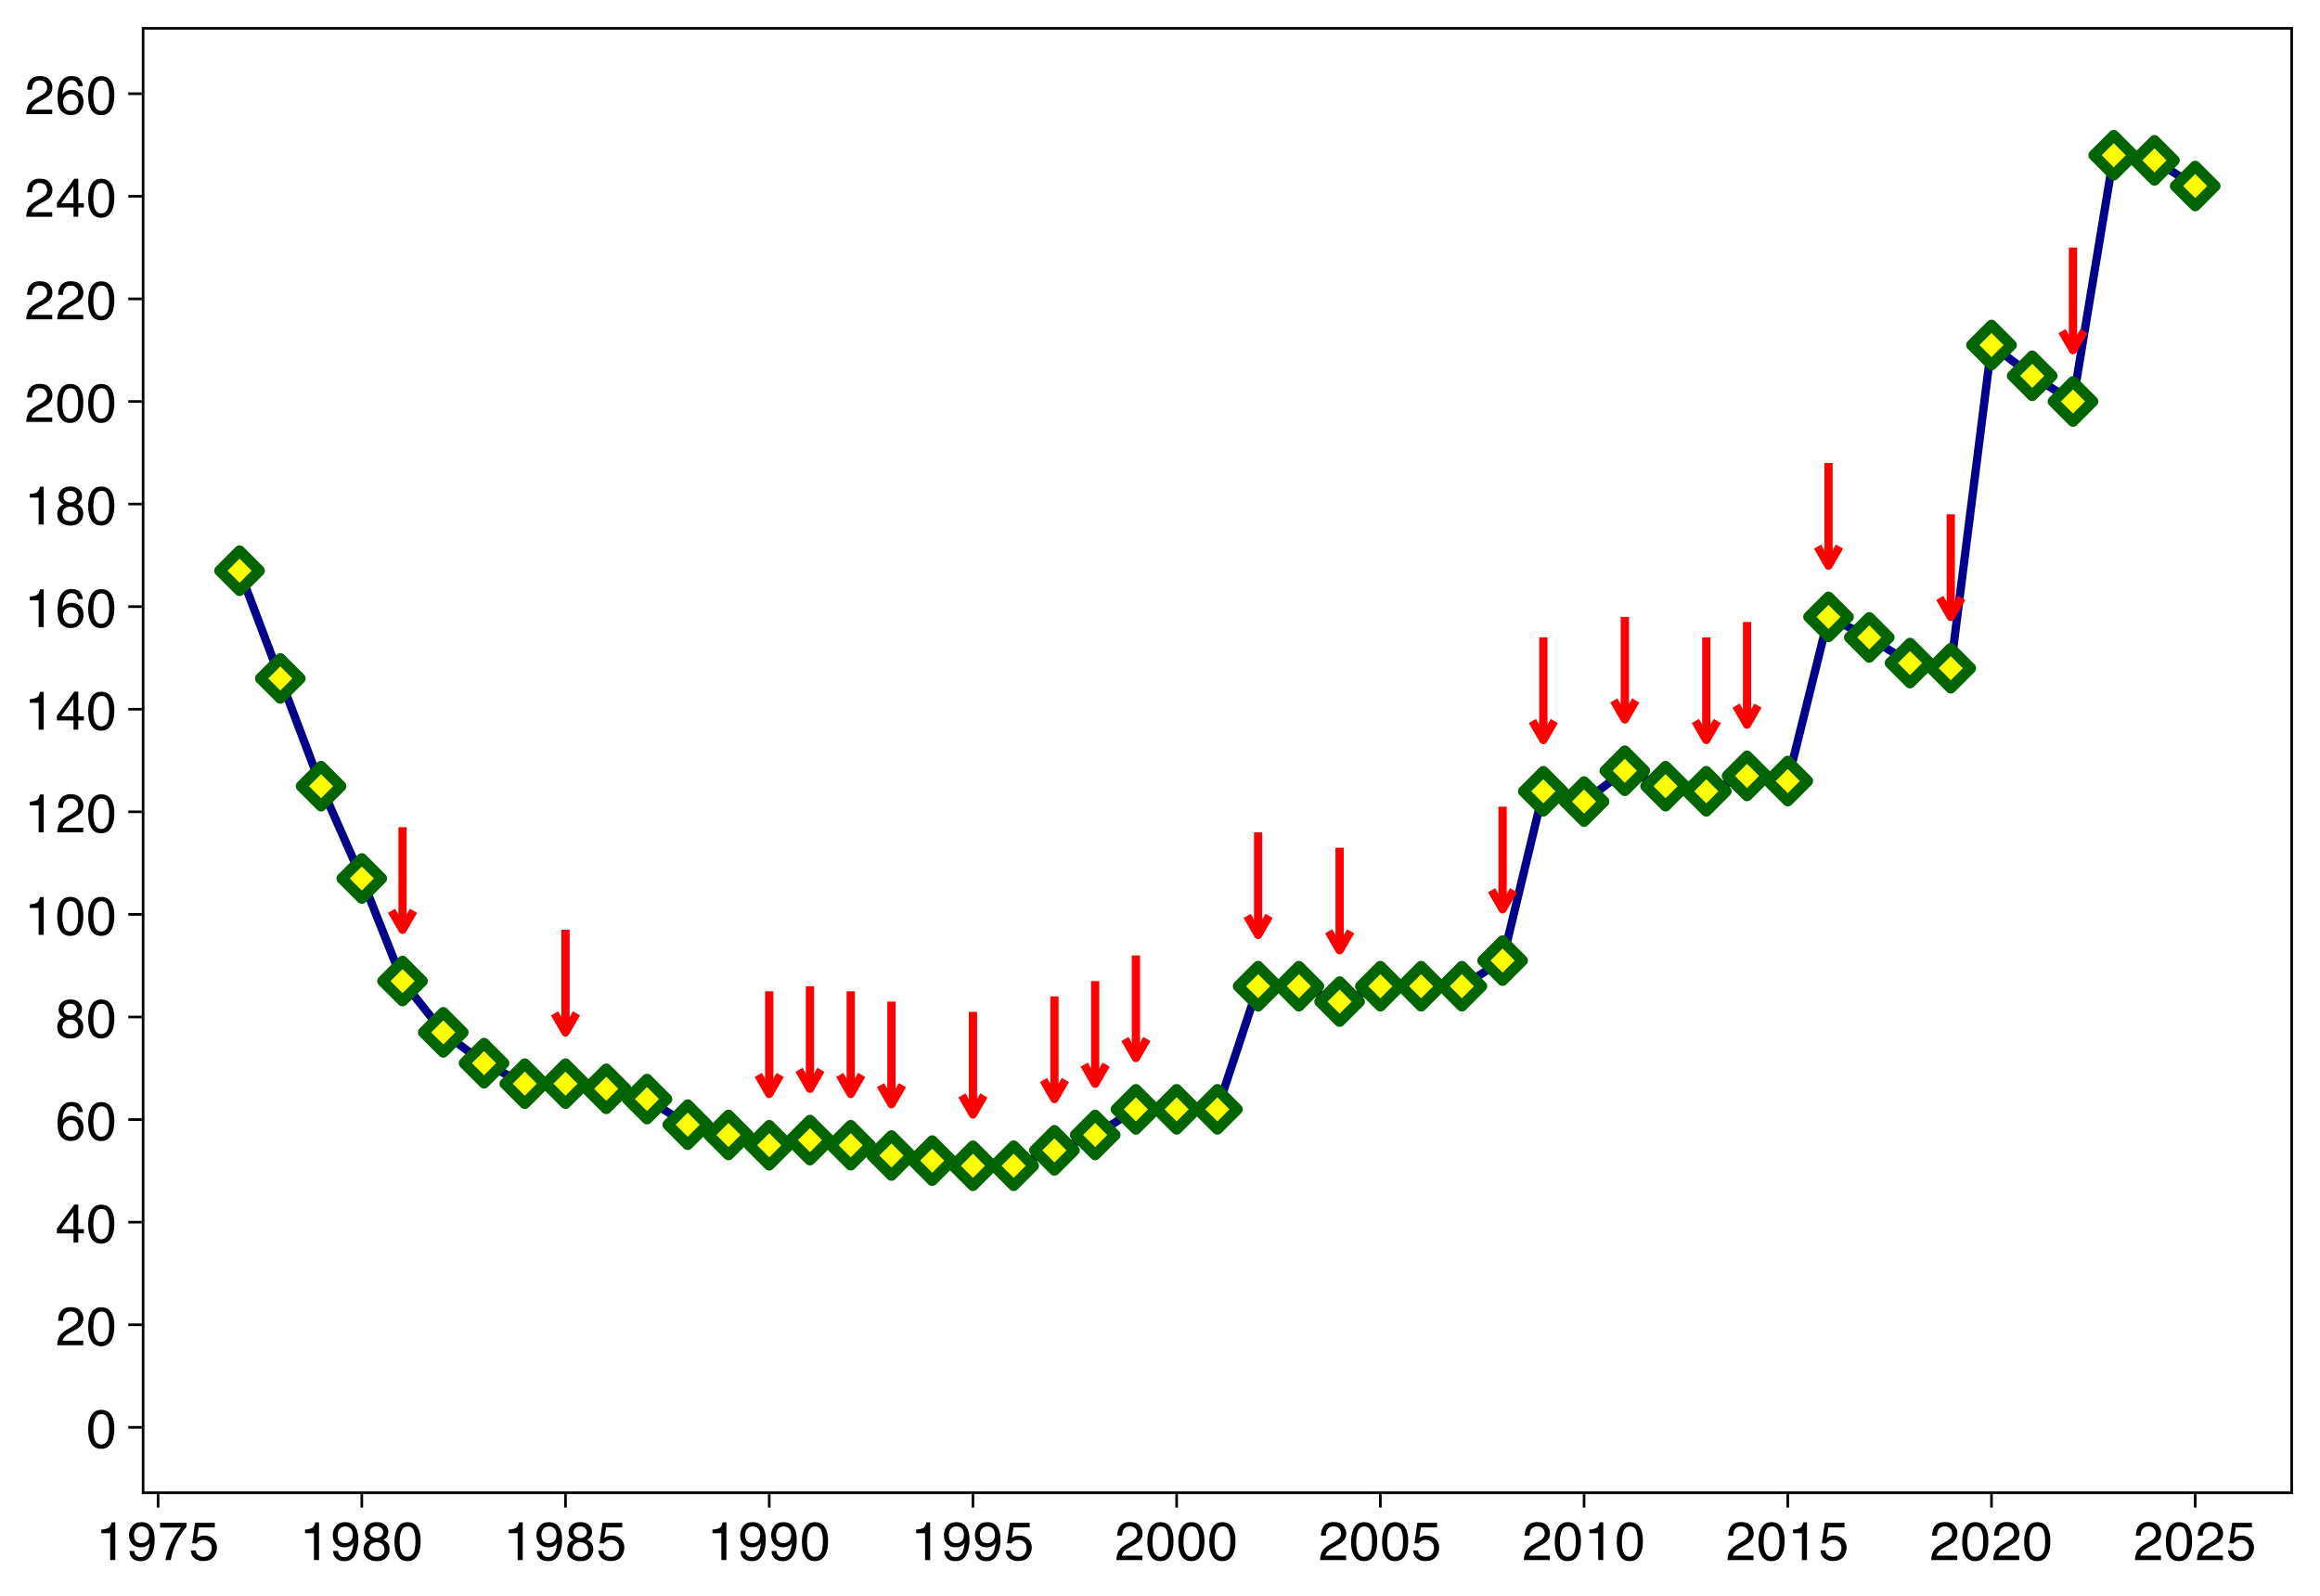 <?xml version="1.0" encoding="UTF-8"?>
<svg xmlns="http://www.w3.org/2000/svg" xmlns:xlink="http://www.w3.org/1999/xlink" width="599" height="412" viewBox="0 0 599 412">
<defs>
<g>
<g id="glyph-0-0">
<path d="M 0.453 0 L 0.453 -10.047 L 8.422 -10.047 L 8.422 0 Z M 7.172 -1.266 L 7.172 -8.781 L 1.703 -8.781 L 1.703 -1.266 Z M 7.172 -1.266 "/>
</g>
<g id="glyph-0-1">
<path d="M 3.781 -9.797 C 5.051 -9.797 5.969 -9.27 6.531 -8.219 C 6.969 -7.414 7.188 -6.312 7.188 -4.906 C 7.188 -3.57 6.988 -2.473 6.594 -1.609 C 6.02 -0.359 5.082 0.266 3.781 0.266 C 2.602 0.266 1.727 -0.242 1.156 -1.266 C 0.676 -2.117 0.438 -3.266 0.438 -4.703 C 0.438 -5.805 0.582 -6.758 0.875 -7.562 C 1.406 -9.051 2.375 -9.797 3.781 -9.797 Z M 3.781 -0.859 C 4.414 -0.859 4.922 -1.141 5.297 -1.703 C 5.672 -2.266 5.859 -3.316 5.859 -4.859 C 5.859 -5.973 5.723 -6.891 5.453 -7.609 C 5.18 -8.328 4.648 -8.688 3.859 -8.688 C 3.141 -8.688 2.609 -8.344 2.266 -7.656 C 1.93 -6.977 1.766 -5.977 1.766 -4.656 C 1.766 -3.656 1.875 -2.852 2.094 -2.25 C 2.414 -1.32 2.977 -0.859 3.781 -0.859 Z M 3.781 -0.859 "/>
</g>
<g id="glyph-0-2">
<path d="M 0.438 0 C 0.477 -0.844 0.648 -1.578 0.953 -2.203 C 1.266 -2.828 1.859 -3.395 2.734 -3.906 L 4.047 -4.656 C 4.629 -5 5.039 -5.289 5.281 -5.531 C 5.656 -5.914 5.844 -6.352 5.844 -6.844 C 5.844 -7.406 5.672 -7.852 5.328 -8.188 C 4.984 -8.531 4.531 -8.703 3.969 -8.703 C 3.125 -8.703 2.539 -8.379 2.219 -7.734 C 2.039 -7.391 1.941 -6.914 1.922 -6.312 L 0.672 -6.312 C 0.691 -7.164 0.852 -7.863 1.156 -8.406 C 1.688 -9.352 2.625 -9.828 3.969 -9.828 C 5.094 -9.828 5.91 -9.52 6.422 -8.906 C 6.941 -8.301 7.203 -7.629 7.203 -6.891 C 7.203 -6.109 6.926 -5.438 6.375 -4.875 C 6.062 -4.551 5.488 -4.16 4.656 -3.703 L 3.719 -3.188 C 3.281 -2.938 2.93 -2.703 2.672 -2.484 C 2.211 -2.086 1.926 -1.645 1.812 -1.156 L 7.156 -1.156 L 7.156 0 Z M 0.438 0 "/>
</g>
<g id="glyph-0-3">
<path d="M 4.625 -3.469 L 4.625 -7.906 L 1.484 -3.469 Z M 4.656 0 L 4.656 -2.391 L 0.359 -2.391 L 0.359 -3.594 L 4.844 -9.812 L 5.875 -9.812 L 5.875 -3.469 L 7.328 -3.469 L 7.328 -2.391 L 5.875 -2.391 L 5.875 0 Z M 4.656 0 "/>
</g>
<g id="glyph-0-4">
<path d="M 4.094 -9.828 C 5.188 -9.828 5.945 -9.539 6.375 -8.969 C 6.812 -8.406 7.031 -7.82 7.031 -7.219 L 5.812 -7.219 C 5.738 -7.613 5.625 -7.922 5.469 -8.141 C 5.164 -8.547 4.711 -8.75 4.109 -8.75 C 3.422 -8.75 2.875 -8.43 2.469 -7.797 C 2.062 -7.16 1.836 -6.25 1.797 -5.062 C 2.078 -5.477 2.43 -5.789 2.859 -6 C 3.254 -6.176 3.691 -6.266 4.172 -6.266 C 4.992 -6.266 5.707 -6.004 6.312 -5.484 C 6.926 -4.961 7.234 -4.18 7.234 -3.141 C 7.234 -2.254 6.941 -1.469 6.359 -0.781 C 5.785 -0.094 4.961 0.25 3.891 0.25 C 2.973 0.25 2.18 -0.094 1.516 -0.781 C 0.859 -1.477 0.531 -2.648 0.531 -4.297 C 0.531 -5.516 0.676 -6.547 0.969 -7.391 C 1.539 -9.016 2.582 -9.828 4.094 -9.828 Z M 4 -0.844 C 4.656 -0.844 5.141 -1.055 5.453 -1.484 C 5.773 -1.922 5.938 -2.438 5.938 -3.031 C 5.938 -3.531 5.789 -4.004 5.5 -4.453 C 5.219 -4.91 4.695 -5.141 3.938 -5.141 C 3.414 -5.141 2.953 -4.961 2.547 -4.609 C 2.148 -4.266 1.953 -3.738 1.953 -3.031 C 1.953 -2.414 2.133 -1.895 2.5 -1.469 C 2.863 -1.051 3.363 -0.844 4 -0.844 Z M 4 -0.844 "/>
</g>
<g id="glyph-0-5">
<path d="M 3.812 -5.688 C 4.352 -5.688 4.773 -5.836 5.078 -6.141 C 5.379 -6.441 5.531 -6.801 5.531 -7.219 C 5.531 -7.582 5.383 -7.914 5.094 -8.219 C 4.801 -8.531 4.359 -8.688 3.766 -8.688 C 3.172 -8.688 2.738 -8.531 2.469 -8.219 C 2.207 -7.914 2.078 -7.562 2.078 -7.156 C 2.078 -6.695 2.25 -6.336 2.594 -6.078 C 2.938 -5.816 3.344 -5.688 3.812 -5.688 Z M 3.891 -0.844 C 4.453 -0.844 4.922 -0.992 5.297 -1.297 C 5.672 -1.609 5.859 -2.07 5.859 -2.688 C 5.859 -3.312 5.664 -3.785 5.281 -4.109 C 4.895 -4.441 4.398 -4.609 3.797 -4.609 C 3.203 -4.609 2.719 -4.441 2.344 -4.109 C 1.977 -3.773 1.797 -3.312 1.797 -2.719 C 1.797 -2.207 1.961 -1.766 2.297 -1.391 C 2.641 -1.023 3.172 -0.844 3.891 -0.844 Z M 2.141 -5.219 C 1.797 -5.363 1.523 -5.535 1.328 -5.734 C 0.973 -6.098 0.797 -6.57 0.797 -7.156 C 0.797 -7.883 1.055 -8.508 1.578 -9.031 C 2.109 -9.551 2.859 -9.812 3.828 -9.812 C 4.773 -9.812 5.516 -9.562 6.047 -9.062 C 6.578 -8.57 6.844 -8 6.844 -7.344 C 6.844 -6.727 6.688 -6.234 6.375 -5.859 C 6.207 -5.641 5.941 -5.43 5.578 -5.234 C 5.984 -5.047 6.301 -4.832 6.531 -4.594 C 6.957 -4.133 7.172 -3.539 7.172 -2.812 C 7.172 -1.945 6.879 -1.211 6.297 -0.609 C 5.723 -0.016 4.91 0.281 3.859 0.281 C 2.898 0.281 2.094 0.023 1.438 -0.484 C 0.781 -1.004 0.453 -1.758 0.453 -2.75 C 0.453 -3.32 0.594 -3.816 0.875 -4.234 C 1.156 -4.66 1.578 -4.988 2.141 -5.219 Z M 2.141 -5.219 "/>
</g>
<g id="glyph-0-6">
<path d="M 1.344 -6.938 L 1.344 -7.875 C 2.227 -7.957 2.844 -8.098 3.188 -8.297 C 3.539 -8.504 3.805 -8.988 3.984 -9.75 L 4.953 -9.75 L 4.953 0 L 3.641 0 L 3.641 -6.938 Z M 1.344 -6.938 "/>
</g>
<g id="glyph-0-7">
<path d="M 1.859 -2.359 C 1.898 -1.68 2.16 -1.211 2.641 -0.953 C 2.891 -0.816 3.176 -0.75 3.5 -0.75 C 4.082 -0.75 4.582 -0.992 5 -1.484 C 5.414 -1.973 5.707 -2.969 5.875 -4.469 C 5.602 -4.039 5.266 -3.738 4.859 -3.562 C 4.461 -3.383 4.031 -3.297 3.562 -3.297 C 2.613 -3.297 1.863 -3.586 1.312 -4.172 C 0.77 -4.766 0.5 -5.523 0.5 -6.453 C 0.5 -7.336 0.77 -8.113 1.312 -8.781 C 1.852 -9.457 2.656 -9.797 3.719 -9.797 C 5.145 -9.797 6.129 -9.156 6.672 -7.875 C 6.961 -7.164 7.109 -6.281 7.109 -5.219 C 7.109 -4.02 6.93 -2.957 6.578 -2.031 C 5.984 -0.488 4.973 0.281 3.547 0.281 C 2.586 0.281 1.859 0.027 1.359 -0.469 C 0.859 -0.977 0.609 -1.609 0.609 -2.359 Z M 3.719 -4.375 C 4.207 -4.375 4.656 -4.535 5.062 -4.859 C 5.469 -5.18 5.672 -5.742 5.672 -6.547 C 5.672 -7.266 5.488 -7.801 5.125 -8.156 C 4.758 -8.508 4.297 -8.688 3.734 -8.688 C 3.141 -8.688 2.664 -8.484 2.312 -8.078 C 1.957 -7.672 1.781 -7.129 1.781 -6.453 C 1.781 -5.816 1.93 -5.312 2.234 -4.938 C 2.547 -4.562 3.039 -4.375 3.719 -4.375 Z M 3.719 -4.375 "/>
</g>
<g id="glyph-0-8">
<path d="M 7.328 -9.625 L 7.328 -8.547 C 7.004 -8.242 6.582 -7.711 6.062 -6.953 C 5.539 -6.203 5.082 -5.391 4.688 -4.516 C 4.289 -3.66 3.988 -2.883 3.781 -2.188 C 3.645 -1.727 3.473 -1 3.266 0 L 1.906 0 C 2.219 -1.863 2.898 -3.723 3.953 -5.578 C 4.578 -6.66 5.234 -7.598 5.922 -8.391 L 0.516 -8.391 L 0.516 -9.625 Z M 7.328 -9.625 "/>
</g>
<g id="glyph-0-9">
<path d="M 1.734 -2.5 C 1.816 -1.789 2.141 -1.305 2.703 -1.047 C 2.992 -0.898 3.332 -0.828 3.719 -0.828 C 4.445 -0.828 4.984 -1.062 5.328 -1.531 C 5.68 -2 5.859 -2.516 5.859 -3.078 C 5.859 -3.766 5.648 -4.289 5.234 -4.656 C 4.816 -5.031 4.316 -5.219 3.734 -5.219 C 3.316 -5.219 2.953 -5.133 2.641 -4.969 C 2.336 -4.812 2.082 -4.586 1.875 -4.297 L 0.812 -4.359 L 1.547 -9.625 L 6.641 -9.625 L 6.641 -8.438 L 2.469 -8.438 L 2.062 -5.719 C 2.289 -5.883 2.504 -6.016 2.703 -6.109 C 3.066 -6.254 3.488 -6.328 3.969 -6.328 C 4.863 -6.328 5.625 -6.035 6.25 -5.453 C 6.875 -4.879 7.188 -4.148 7.188 -3.266 C 7.188 -2.336 6.898 -1.52 6.328 -0.812 C 5.754 -0.102 4.844 0.25 3.594 0.25 C 2.801 0.25 2.098 0.023 1.484 -0.422 C 0.867 -0.867 0.523 -1.562 0.453 -2.5 Z M 1.734 -2.5 "/>
</g>
</g>
<clipPath id="clip-0">
<path clip-rule="nonzero" d="M 36.609 6.973 L 592.027 6.973 L 592.027 385.781 L 36.609 385.781 Z M 36.609 6.973 "/>
</clipPath>
<clipPath id="clip-1">
<path clip-rule="nonzero" d="M 36.609 6.973 L 592.027 6.973 L 592.027 385.781 L 36.609 385.781 Z M 36.609 6.973 "/>
</clipPath>
</defs>
<rect x="-59.9" y="-41.2" width="718.8" height="494.4" fill="rgb(100%, 100%, 100%)" fill-opacity="1"/>
<rect x="-59.9" y="-41.2" width="718.8" height="494.4" fill="rgb(100%, 100%, 100%)" fill-opacity="1"/>
<path fill="none" stroke-width="1.358" stroke-linecap="round" stroke-linejoin="round" stroke="rgb(100%, 100%, 100%)" stroke-opacity="1" stroke-miterlimit="10" d="M 0 412 L 599 412 L 599 0 L 0 0 Z M 0 412 "/>
<g clip-path="url(#clip-0)">
<path fill-rule="nonzero" fill="rgb(100%, 100%, 100%)" fill-opacity="1" d="M 36.609 385.781 L 592.027 385.781 L 592.027 6.973 L 36.609 6.973 Z M 36.609 385.781 "/>
</g>
<path fill="none" stroke-width="2.134" stroke-linecap="butt" stroke-linejoin="round" stroke="rgb(0%, 0%, 54.51%)" stroke-opacity="1" stroke-miterlimit="10" d="M 61.855 147.371 L 72.375 175.188 L 82.895 203 L 93.414 226.84 L 103.934 253.332 L 114.453 266.578 L 124.969 274.523 L 135.488 279.82 L 146.008 279.82 L 156.527 281.145 L 167.047 283.797 L 177.566 290.418 L 198.605 295.715 L 209.125 294.391 L 219.645 295.715 L 230.164 298.363 L 240.684 299.688 L 251.203 301.016 L 261.723 301.016 L 272.242 297.039 L 282.758 293.066 L 293.277 286.445 L 314.316 286.445 L 324.836 254.656 L 335.355 254.656 L 345.875 258.629 L 356.395 254.656 L 377.434 254.656 L 387.953 248.035 L 398.473 204.324 L 408.992 206.973 L 419.512 199.027 L 430.031 203 L 440.547 204.324 L 451.066 200.352 L 461.586 201.676 L 472.105 159.293 L 482.625 164.59 L 493.145 171.211 L 503.664 172.535 L 514.184 89.094 L 524.703 97.039 L 535.223 103.664 L 545.742 40.086 L 556.262 41.41 L 566.781 48.035 "/>
<path fill-rule="nonzero" fill="rgb(100%, 100%, 0%)" fill-opacity="1" stroke-width="2.835" stroke-linecap="round" stroke-linejoin="round" stroke="rgb(0%, 39.216%, 0%)" stroke-opacity="1" stroke-miterlimit="10" d="M 61.855 152.492 L 66.973 147.371 L 61.855 142.25 L 56.734 147.371 Z M 61.855 152.492 "/>
<path fill-rule="nonzero" fill="rgb(100%, 100%, 0%)" fill-opacity="1" stroke-width="2.835" stroke-linecap="round" stroke-linejoin="round" stroke="rgb(0%, 39.216%, 0%)" stroke-opacity="1" stroke-miterlimit="10" d="M 72.375 180.305 L 77.492 175.188 L 72.375 170.066 L 67.254 175.188 Z M 72.375 180.305 "/>
<path fill-rule="nonzero" fill="rgb(100%, 100%, 0%)" fill-opacity="1" stroke-width="2.835" stroke-linecap="round" stroke-linejoin="round" stroke="rgb(0%, 39.216%, 0%)" stroke-opacity="1" stroke-miterlimit="10" d="M 82.895 208.121 L 88.012 203 L 82.895 197.883 L 77.773 203 Z M 82.895 208.121 "/>
<path fill-rule="nonzero" fill="rgb(100%, 100%, 0%)" fill-opacity="1" stroke-width="2.835" stroke-linecap="round" stroke-linejoin="round" stroke="rgb(0%, 39.216%, 0%)" stroke-opacity="1" stroke-miterlimit="10" d="M 93.414 231.961 L 98.531 226.84 L 93.414 221.723 L 88.293 226.84 Z M 93.414 231.961 "/>
<path fill-rule="nonzero" fill="rgb(100%, 100%, 0%)" fill-opacity="1" stroke-width="2.835" stroke-linecap="round" stroke-linejoin="round" stroke="rgb(0%, 39.216%, 0%)" stroke-opacity="1" stroke-miterlimit="10" d="M 103.934 258.449 L 109.051 253.332 L 103.934 248.211 L 98.812 253.332 Z M 103.934 258.449 "/>
<path fill-rule="nonzero" fill="rgb(100%, 100%, 0%)" fill-opacity="1" stroke-width="2.835" stroke-linecap="round" stroke-linejoin="round" stroke="rgb(0%, 39.216%, 0%)" stroke-opacity="1" stroke-miterlimit="10" d="M 114.453 271.695 L 119.57 266.578 L 114.453 261.457 L 109.332 266.578 Z M 114.453 271.695 "/>
<path fill-rule="nonzero" fill="rgb(100%, 100%, 0%)" fill-opacity="1" stroke-width="2.835" stroke-linecap="round" stroke-linejoin="round" stroke="rgb(0%, 39.216%, 0%)" stroke-opacity="1" stroke-miterlimit="10" d="M 124.969 279.645 L 130.09 274.523 L 124.969 269.402 L 119.852 274.523 Z M 124.969 279.645 "/>
<path fill-rule="nonzero" fill="rgb(100%, 100%, 0%)" fill-opacity="1" stroke-width="2.835" stroke-linecap="round" stroke-linejoin="round" stroke="rgb(0%, 39.216%, 0%)" stroke-opacity="1" stroke-miterlimit="10" d="M 135.488 284.941 L 140.609 279.82 L 135.488 274.703 L 130.371 279.82 Z M 135.488 284.941 "/>
<path fill-rule="nonzero" fill="rgb(100%, 100%, 0%)" fill-opacity="1" stroke-width="2.835" stroke-linecap="round" stroke-linejoin="round" stroke="rgb(0%, 39.216%, 0%)" stroke-opacity="1" stroke-miterlimit="10" d="M 146.008 284.941 L 151.129 279.82 L 146.008 274.703 L 140.891 279.82 Z M 146.008 284.941 "/>
<path fill-rule="nonzero" fill="rgb(100%, 100%, 0%)" fill-opacity="1" stroke-width="2.835" stroke-linecap="round" stroke-linejoin="round" stroke="rgb(0%, 39.216%, 0%)" stroke-opacity="1" stroke-miterlimit="10" d="M 156.527 286.266 L 161.648 281.145 L 156.527 276.027 L 151.41 281.145 Z M 156.527 286.266 "/>
<path fill-rule="nonzero" fill="rgb(100%, 100%, 0%)" fill-opacity="1" stroke-width="2.835" stroke-linecap="round" stroke-linejoin="round" stroke="rgb(0%, 39.216%, 0%)" stroke-opacity="1" stroke-miterlimit="10" d="M 167.047 288.914 L 172.168 283.797 L 167.047 278.676 L 161.93 283.797 Z M 167.047 288.914 "/>
<path fill-rule="nonzero" fill="rgb(100%, 100%, 0%)" fill-opacity="1" stroke-width="2.835" stroke-linecap="round" stroke-linejoin="round" stroke="rgb(0%, 39.216%, 0%)" stroke-opacity="1" stroke-miterlimit="10" d="M 177.566 295.539 L 182.688 290.418 L 177.566 285.297 L 172.449 290.418 Z M 177.566 295.539 "/>
<path fill-rule="nonzero" fill="rgb(100%, 100%, 0%)" fill-opacity="1" stroke-width="2.835" stroke-linecap="round" stroke-linejoin="round" stroke="rgb(0%, 39.216%, 0%)" stroke-opacity="1" stroke-miterlimit="10" d="M 188.086 298.188 L 193.207 293.066 L 188.086 287.945 L 182.965 293.066 Z M 188.086 298.188 "/>
<path fill-rule="nonzero" fill="rgb(100%, 100%, 0%)" fill-opacity="1" stroke-width="2.835" stroke-linecap="round" stroke-linejoin="round" stroke="rgb(0%, 39.216%, 0%)" stroke-opacity="1" stroke-miterlimit="10" d="M 198.605 300.836 L 203.727 295.715 L 198.605 290.598 L 193.484 295.715 Z M 198.605 300.836 "/>
<path fill-rule="nonzero" fill="rgb(100%, 100%, 0%)" fill-opacity="1" stroke-width="2.835" stroke-linecap="round" stroke-linejoin="round" stroke="rgb(0%, 39.216%, 0%)" stroke-opacity="1" stroke-miterlimit="10" d="M 209.125 299.512 L 214.246 294.391 L 209.125 289.273 L 204.004 294.391 Z M 209.125 299.512 "/>
<path fill-rule="nonzero" fill="rgb(100%, 100%, 0%)" fill-opacity="1" stroke-width="2.835" stroke-linecap="round" stroke-linejoin="round" stroke="rgb(0%, 39.216%, 0%)" stroke-opacity="1" stroke-miterlimit="10" d="M 219.645 300.836 L 224.762 295.715 L 219.645 290.598 L 214.523 295.715 Z M 219.645 300.836 "/>
<path fill-rule="nonzero" fill="rgb(100%, 100%, 0%)" fill-opacity="1" stroke-width="2.835" stroke-linecap="round" stroke-linejoin="round" stroke="rgb(0%, 39.216%, 0%)" stroke-opacity="1" stroke-miterlimit="10" d="M 230.164 303.484 L 235.281 298.363 L 230.164 293.246 L 225.043 298.363 Z M 230.164 303.484 "/>
<path fill-rule="nonzero" fill="rgb(100%, 100%, 0%)" fill-opacity="1" stroke-width="2.835" stroke-linecap="round" stroke-linejoin="round" stroke="rgb(0%, 39.216%, 0%)" stroke-opacity="1" stroke-miterlimit="10" d="M 240.684 304.809 L 245.801 299.688 L 240.684 294.57 L 235.562 299.688 Z M 240.684 304.809 "/>
<path fill-rule="nonzero" fill="rgb(100%, 100%, 0%)" fill-opacity="1" stroke-width="2.835" stroke-linecap="round" stroke-linejoin="round" stroke="rgb(0%, 39.216%, 0%)" stroke-opacity="1" stroke-miterlimit="10" d="M 251.203 306.133 L 256.32 301.016 L 251.203 295.895 L 246.082 301.016 Z M 251.203 306.133 "/>
<path fill-rule="nonzero" fill="rgb(100%, 100%, 0%)" fill-opacity="1" stroke-width="2.835" stroke-linecap="round" stroke-linejoin="round" stroke="rgb(0%, 39.216%, 0%)" stroke-opacity="1" stroke-miterlimit="10" d="M 261.723 306.133 L 266.84 301.016 L 261.723 295.895 L 256.602 301.016 Z M 261.723 306.133 "/>
<path fill-rule="nonzero" fill="rgb(100%, 100%, 0%)" fill-opacity="1" stroke-width="2.835" stroke-linecap="round" stroke-linejoin="round" stroke="rgb(0%, 39.216%, 0%)" stroke-opacity="1" stroke-miterlimit="10" d="M 272.242 302.16 L 277.359 297.039 L 272.242 291.922 L 267.121 297.039 Z M 272.242 302.16 "/>
<path fill-rule="nonzero" fill="rgb(100%, 100%, 0%)" fill-opacity="1" stroke-width="2.835" stroke-linecap="round" stroke-linejoin="round" stroke="rgb(0%, 39.216%, 0%)" stroke-opacity="1" stroke-miterlimit="10" d="M 282.758 298.188 L 287.879 293.066 L 282.758 287.945 L 277.641 293.066 Z M 282.758 298.188 "/>
<path fill-rule="nonzero" fill="rgb(100%, 100%, 0%)" fill-opacity="1" stroke-width="2.835" stroke-linecap="round" stroke-linejoin="round" stroke="rgb(0%, 39.216%, 0%)" stroke-opacity="1" stroke-miterlimit="10" d="M 293.277 291.562 L 298.398 286.445 L 293.277 281.324 L 288.16 286.445 Z M 293.277 291.562 "/>
<path fill-rule="nonzero" fill="rgb(100%, 100%, 0%)" fill-opacity="1" stroke-width="2.835" stroke-linecap="round" stroke-linejoin="round" stroke="rgb(0%, 39.216%, 0%)" stroke-opacity="1" stroke-miterlimit="10" d="M 303.797 291.562 L 308.918 286.445 L 303.797 281.324 L 298.68 286.445 Z M 303.797 291.562 "/>
<path fill-rule="nonzero" fill="rgb(100%, 100%, 0%)" fill-opacity="1" stroke-width="2.835" stroke-linecap="round" stroke-linejoin="round" stroke="rgb(0%, 39.216%, 0%)" stroke-opacity="1" stroke-miterlimit="10" d="M 314.316 291.562 L 319.438 286.445 L 314.316 281.324 L 309.199 286.445 Z M 314.316 291.562 "/>
<path fill-rule="nonzero" fill="rgb(100%, 100%, 0%)" fill-opacity="1" stroke-width="2.835" stroke-linecap="round" stroke-linejoin="round" stroke="rgb(0%, 39.216%, 0%)" stroke-opacity="1" stroke-miterlimit="10" d="M 324.836 259.777 L 329.957 254.656 L 324.836 249.535 L 319.719 254.656 Z M 324.836 259.777 "/>
<path fill-rule="nonzero" fill="rgb(100%, 100%, 0%)" fill-opacity="1" stroke-width="2.835" stroke-linecap="round" stroke-linejoin="round" stroke="rgb(0%, 39.216%, 0%)" stroke-opacity="1" stroke-miterlimit="10" d="M 335.355 259.777 L 340.477 254.656 L 335.355 249.535 L 330.238 254.656 Z M 335.355 259.777 "/>
<path fill-rule="nonzero" fill="rgb(100%, 100%, 0%)" fill-opacity="1" stroke-width="2.835" stroke-linecap="round" stroke-linejoin="round" stroke="rgb(0%, 39.216%, 0%)" stroke-opacity="1" stroke-miterlimit="10" d="M 345.875 263.75 L 350.996 258.629 L 345.875 253.512 L 340.754 258.629 Z M 345.875 263.75 "/>
<path fill-rule="nonzero" fill="rgb(100%, 100%, 0%)" fill-opacity="1" stroke-width="2.835" stroke-linecap="round" stroke-linejoin="round" stroke="rgb(0%, 39.216%, 0%)" stroke-opacity="1" stroke-miterlimit="10" d="M 356.395 259.777 L 361.516 254.656 L 356.395 249.535 L 351.273 254.656 Z M 356.395 259.777 "/>
<path fill-rule="nonzero" fill="rgb(100%, 100%, 0%)" fill-opacity="1" stroke-width="2.835" stroke-linecap="round" stroke-linejoin="round" stroke="rgb(0%, 39.216%, 0%)" stroke-opacity="1" stroke-miterlimit="10" d="M 366.914 259.777 L 372.035 254.656 L 366.914 249.535 L 361.793 254.656 Z M 366.914 259.777 "/>
<path fill-rule="nonzero" fill="rgb(100%, 100%, 0%)" fill-opacity="1" stroke-width="2.835" stroke-linecap="round" stroke-linejoin="round" stroke="rgb(0%, 39.216%, 0%)" stroke-opacity="1" stroke-miterlimit="10" d="M 377.434 259.777 L 382.551 254.656 L 377.434 249.535 L 372.312 254.656 Z M 377.434 259.777 "/>
<path fill-rule="nonzero" fill="rgb(100%, 100%, 0%)" fill-opacity="1" stroke-width="2.835" stroke-linecap="round" stroke-linejoin="round" stroke="rgb(0%, 39.216%, 0%)" stroke-opacity="1" stroke-miterlimit="10" d="M 387.953 253.152 L 393.07 248.035 L 387.953 242.914 L 382.832 248.035 Z M 387.953 253.152 "/>
<path fill-rule="nonzero" fill="rgb(100%, 100%, 0%)" fill-opacity="1" stroke-width="2.835" stroke-linecap="round" stroke-linejoin="round" stroke="rgb(0%, 39.216%, 0%)" stroke-opacity="1" stroke-miterlimit="10" d="M 398.473 209.445 L 403.59 204.324 L 398.473 199.207 L 393.352 204.324 Z M 398.473 209.445 "/>
<path fill-rule="nonzero" fill="rgb(100%, 100%, 0%)" fill-opacity="1" stroke-width="2.835" stroke-linecap="round" stroke-linejoin="round" stroke="rgb(0%, 39.216%, 0%)" stroke-opacity="1" stroke-miterlimit="10" d="M 408.992 212.094 L 414.109 206.973 L 408.992 201.855 L 403.871 206.973 Z M 408.992 212.094 "/>
<path fill-rule="nonzero" fill="rgb(100%, 100%, 0%)" fill-opacity="1" stroke-width="2.835" stroke-linecap="round" stroke-linejoin="round" stroke="rgb(0%, 39.216%, 0%)" stroke-opacity="1" stroke-miterlimit="10" d="M 419.512 204.145 L 424.629 199.027 L 419.512 193.906 L 414.391 199.027 Z M 419.512 204.145 "/>
<path fill-rule="nonzero" fill="rgb(100%, 100%, 0%)" fill-opacity="1" stroke-width="2.835" stroke-linecap="round" stroke-linejoin="round" stroke="rgb(0%, 39.216%, 0%)" stroke-opacity="1" stroke-miterlimit="10" d="M 430.031 208.121 L 435.148 203 L 430.031 197.883 L 424.91 203 Z M 430.031 208.121 "/>
<path fill-rule="nonzero" fill="rgb(100%, 100%, 0%)" fill-opacity="1" stroke-width="2.835" stroke-linecap="round" stroke-linejoin="round" stroke="rgb(0%, 39.216%, 0%)" stroke-opacity="1" stroke-miterlimit="10" d="M 440.547 209.445 L 445.668 204.324 L 440.547 199.207 L 435.43 204.324 Z M 440.547 209.445 "/>
<path fill-rule="nonzero" fill="rgb(100%, 100%, 0%)" fill-opacity="1" stroke-width="2.835" stroke-linecap="round" stroke-linejoin="round" stroke="rgb(0%, 39.216%, 0%)" stroke-opacity="1" stroke-miterlimit="10" d="M 451.066 205.473 L 456.188 200.352 L 451.066 195.23 L 445.949 200.352 Z M 451.066 205.473 "/>
<path fill-rule="nonzero" fill="rgb(100%, 100%, 0%)" fill-opacity="1" stroke-width="2.835" stroke-linecap="round" stroke-linejoin="round" stroke="rgb(0%, 39.216%, 0%)" stroke-opacity="1" stroke-miterlimit="10" d="M 461.586 206.797 L 466.707 201.676 L 461.586 196.555 L 456.469 201.676 Z M 461.586 206.797 "/>
<path fill-rule="nonzero" fill="rgb(100%, 100%, 0%)" fill-opacity="1" stroke-width="2.835" stroke-linecap="round" stroke-linejoin="round" stroke="rgb(0%, 39.216%, 0%)" stroke-opacity="1" stroke-miterlimit="10" d="M 472.105 164.41 L 477.227 159.293 L 472.105 154.172 L 466.988 159.293 Z M 472.105 164.41 "/>
<path fill-rule="nonzero" fill="rgb(100%, 100%, 0%)" fill-opacity="1" stroke-width="2.835" stroke-linecap="round" stroke-linejoin="round" stroke="rgb(0%, 39.216%, 0%)" stroke-opacity="1" stroke-miterlimit="10" d="M 482.625 169.711 L 487.746 164.59 L 482.625 159.469 L 477.508 164.59 Z M 482.625 169.711 "/>
<path fill-rule="nonzero" fill="rgb(100%, 100%, 0%)" fill-opacity="1" stroke-width="2.835" stroke-linecap="round" stroke-linejoin="round" stroke="rgb(0%, 39.216%, 0%)" stroke-opacity="1" stroke-miterlimit="10" d="M 493.145 176.332 L 498.266 171.211 L 493.145 166.094 L 488.027 171.211 Z M 493.145 176.332 "/>
<path fill-rule="nonzero" fill="rgb(100%, 100%, 0%)" fill-opacity="1" stroke-width="2.835" stroke-linecap="round" stroke-linejoin="round" stroke="rgb(0%, 39.216%, 0%)" stroke-opacity="1" stroke-miterlimit="10" d="M 503.664 177.656 L 508.785 172.535 L 503.664 167.418 L 498.543 172.535 Z M 503.664 177.656 "/>
<path fill-rule="nonzero" fill="rgb(100%, 100%, 0%)" fill-opacity="1" stroke-width="2.835" stroke-linecap="round" stroke-linejoin="round" stroke="rgb(0%, 39.216%, 0%)" stroke-opacity="1" stroke-miterlimit="10" d="M 514.184 94.211 L 519.305 89.094 L 514.184 83.973 L 509.062 89.094 Z M 514.184 94.211 "/>
<path fill-rule="nonzero" fill="rgb(100%, 100%, 0%)" fill-opacity="1" stroke-width="2.835" stroke-linecap="round" stroke-linejoin="round" stroke="rgb(0%, 39.216%, 0%)" stroke-opacity="1" stroke-miterlimit="10" d="M 524.703 102.16 L 529.824 97.039 L 524.703 91.922 L 519.582 97.039 Z M 524.703 102.16 "/>
<path fill-rule="nonzero" fill="rgb(100%, 100%, 0%)" fill-opacity="1" stroke-width="2.835" stroke-linecap="round" stroke-linejoin="round" stroke="rgb(0%, 39.216%, 0%)" stroke-opacity="1" stroke-miterlimit="10" d="M 535.223 108.781 L 540.34 103.664 L 535.223 98.543 L 530.102 103.664 Z M 535.223 108.781 "/>
<path fill-rule="nonzero" fill="rgb(100%, 100%, 0%)" fill-opacity="1" stroke-width="2.835" stroke-linecap="round" stroke-linejoin="round" stroke="rgb(0%, 39.216%, 0%)" stroke-opacity="1" stroke-miterlimit="10" d="M 545.742 45.207 L 550.859 40.086 L 545.742 34.969 L 540.621 40.086 Z M 545.742 45.207 "/>
<path fill-rule="nonzero" fill="rgb(100%, 100%, 0%)" fill-opacity="1" stroke-width="2.835" stroke-linecap="round" stroke-linejoin="round" stroke="rgb(0%, 39.216%, 0%)" stroke-opacity="1" stroke-miterlimit="10" d="M 556.262 46.531 L 561.379 41.41 L 556.262 36.293 L 551.141 41.41 Z M 556.262 46.531 "/>
<path fill-rule="nonzero" fill="rgb(100%, 100%, 0%)" fill-opacity="1" stroke-width="2.835" stroke-linecap="round" stroke-linejoin="round" stroke="rgb(0%, 39.216%, 0%)" stroke-opacity="1" stroke-miterlimit="10" d="M 566.781 53.152 L 571.898 48.035 L 566.781 42.914 L 561.66 48.035 Z M 566.781 53.152 "/>
<path fill="none" stroke-width="2.134" stroke-linecap="butt" stroke-linejoin="round" stroke="rgb(100%, 0%, 0%)" stroke-opacity="1" stroke-miterlimit="10" d="M 103.934 213.598 L 103.934 240.086 "/>
<path fill="none" stroke-width="2.134" stroke-linecap="butt" stroke-linejoin="round" stroke="rgb(100%, 0%, 0%)" stroke-opacity="1" stroke-miterlimit="10" d="M 101.098 235.176 L 103.934 240.086 L 106.766 235.176 "/>
<path fill="none" stroke-width="2.134" stroke-linecap="butt" stroke-linejoin="round" stroke="rgb(100%, 0%, 0%)" stroke-opacity="1" stroke-miterlimit="10" d="M 146.008 240.086 L 146.008 266.578 "/>
<path fill="none" stroke-width="2.134" stroke-linecap="butt" stroke-linejoin="round" stroke="rgb(100%, 0%, 0%)" stroke-opacity="1" stroke-miterlimit="10" d="M 143.176 261.668 L 146.008 266.578 L 148.844 261.668 "/>
<path fill="none" stroke-width="2.134" stroke-linecap="butt" stroke-linejoin="round" stroke="rgb(100%, 0%, 0%)" stroke-opacity="1" stroke-miterlimit="10" d="M 198.605 255.98 L 198.605 282.469 "/>
<path fill="none" stroke-width="2.134" stroke-linecap="butt" stroke-linejoin="round" stroke="rgb(100%, 0%, 0%)" stroke-opacity="1" stroke-miterlimit="10" d="M 195.77 277.562 L 198.605 282.469 L 201.441 277.562 "/>
<path fill="none" stroke-width="2.134" stroke-linecap="butt" stroke-linejoin="round" stroke="rgb(100%, 0%, 0%)" stroke-opacity="1" stroke-miterlimit="10" d="M 209.125 254.656 L 209.125 281.145 "/>
<path fill="none" stroke-width="2.134" stroke-linecap="butt" stroke-linejoin="round" stroke="rgb(100%, 0%, 0%)" stroke-opacity="1" stroke-miterlimit="10" d="M 206.289 276.238 L 209.125 281.145 L 211.961 276.238 "/>
<path fill="none" stroke-width="2.134" stroke-linecap="butt" stroke-linejoin="round" stroke="rgb(100%, 0%, 0%)" stroke-opacity="1" stroke-miterlimit="10" d="M 219.645 255.98 L 219.645 282.469 "/>
<path fill="none" stroke-width="2.134" stroke-linecap="butt" stroke-linejoin="round" stroke="rgb(100%, 0%, 0%)" stroke-opacity="1" stroke-miterlimit="10" d="M 216.809 277.562 L 219.645 282.469 L 222.48 277.562 "/>
<path fill="none" stroke-width="2.134" stroke-linecap="butt" stroke-linejoin="round" stroke="rgb(100%, 0%, 0%)" stroke-opacity="1" stroke-miterlimit="10" d="M 230.164 258.629 L 230.164 285.121 "/>
<path fill="none" stroke-width="2.134" stroke-linecap="butt" stroke-linejoin="round" stroke="rgb(100%, 0%, 0%)" stroke-opacity="1" stroke-miterlimit="10" d="M 227.328 280.211 L 230.164 285.121 L 232.996 280.211 "/>
<path fill="none" stroke-width="2.134" stroke-linecap="butt" stroke-linejoin="round" stroke="rgb(100%, 0%, 0%)" stroke-opacity="1" stroke-miterlimit="10" d="M 251.203 261.277 L 251.203 287.77 "/>
<path fill="none" stroke-width="2.134" stroke-linecap="butt" stroke-linejoin="round" stroke="rgb(100%, 0%, 0%)" stroke-opacity="1" stroke-miterlimit="10" d="M 248.367 282.859 L 251.203 287.77 L 254.035 282.859 "/>
<path fill="none" stroke-width="2.134" stroke-linecap="butt" stroke-linejoin="round" stroke="rgb(100%, 0%, 0%)" stroke-opacity="1" stroke-miterlimit="10" d="M 272.242 257.305 L 272.242 283.797 "/>
<path fill="none" stroke-width="2.134" stroke-linecap="butt" stroke-linejoin="round" stroke="rgb(100%, 0%, 0%)" stroke-opacity="1" stroke-miterlimit="10" d="M 269.406 278.887 L 272.242 283.797 L 275.074 278.887 "/>
<path fill="none" stroke-width="2.134" stroke-linecap="butt" stroke-linejoin="round" stroke="rgb(100%, 0%, 0%)" stroke-opacity="1" stroke-miterlimit="10" d="M 282.758 253.332 L 282.758 279.82 "/>
<path fill="none" stroke-width="2.134" stroke-linecap="butt" stroke-linejoin="round" stroke="rgb(100%, 0%, 0%)" stroke-opacity="1" stroke-miterlimit="10" d="M 279.926 274.91 L 282.758 279.82 L 285.594 274.91 "/>
<path fill="none" stroke-width="2.134" stroke-linecap="butt" stroke-linejoin="round" stroke="rgb(100%, 0%, 0%)" stroke-opacity="1" stroke-miterlimit="10" d="M 293.277 246.711 L 293.277 273.199 "/>
<path fill="none" stroke-width="2.134" stroke-linecap="butt" stroke-linejoin="round" stroke="rgb(100%, 0%, 0%)" stroke-opacity="1" stroke-miterlimit="10" d="M 290.445 268.289 L 293.277 273.199 L 296.113 268.289 "/>
<path fill="none" stroke-width="2.134" stroke-linecap="butt" stroke-linejoin="round" stroke="rgb(100%, 0%, 0%)" stroke-opacity="1" stroke-miterlimit="10" d="M 324.836 214.922 L 324.836 241.41 "/>
<path fill="none" stroke-width="2.134" stroke-linecap="butt" stroke-linejoin="round" stroke="rgb(100%, 0%, 0%)" stroke-opacity="1" stroke-miterlimit="10" d="M 322.004 236.5 L 324.836 241.41 L 327.672 236.5 "/>
<path fill="none" stroke-width="2.134" stroke-linecap="butt" stroke-linejoin="round" stroke="rgb(100%, 0%, 0%)" stroke-opacity="1" stroke-miterlimit="10" d="M 345.875 218.895 L 345.875 245.383 "/>
<path fill="none" stroke-width="2.134" stroke-linecap="butt" stroke-linejoin="round" stroke="rgb(100%, 0%, 0%)" stroke-opacity="1" stroke-miterlimit="10" d="M 343.039 240.477 L 345.875 245.383 L 348.711 240.477 "/>
<path fill="none" stroke-width="2.134" stroke-linecap="butt" stroke-linejoin="round" stroke="rgb(100%, 0%, 0%)" stroke-opacity="1" stroke-miterlimit="10" d="M 387.953 208.297 L 387.953 234.789 "/>
<path fill="none" stroke-width="2.134" stroke-linecap="butt" stroke-linejoin="round" stroke="rgb(100%, 0%, 0%)" stroke-opacity="1" stroke-miterlimit="10" d="M 385.117 229.879 L 387.953 234.789 L 390.785 229.879 "/>
<path fill="none" stroke-width="2.134" stroke-linecap="butt" stroke-linejoin="round" stroke="rgb(100%, 0%, 0%)" stroke-opacity="1" stroke-miterlimit="10" d="M 398.473 164.59 L 398.473 191.078 "/>
<path fill="none" stroke-width="2.134" stroke-linecap="butt" stroke-linejoin="round" stroke="rgb(100%, 0%, 0%)" stroke-opacity="1" stroke-miterlimit="10" d="M 395.637 186.172 L 398.473 191.078 L 401.305 186.172 "/>
<path fill="none" stroke-width="2.134" stroke-linecap="butt" stroke-linejoin="round" stroke="rgb(100%, 0%, 0%)" stroke-opacity="1" stroke-miterlimit="10" d="M 419.512 159.293 L 419.512 185.781 "/>
<path fill="none" stroke-width="2.134" stroke-linecap="butt" stroke-linejoin="round" stroke="rgb(100%, 0%, 0%)" stroke-opacity="1" stroke-miterlimit="10" d="M 416.676 180.871 L 419.512 185.781 L 422.344 180.871 "/>
<path fill="none" stroke-width="2.134" stroke-linecap="butt" stroke-linejoin="round" stroke="rgb(100%, 0%, 0%)" stroke-opacity="1" stroke-miterlimit="10" d="M 440.547 164.59 L 440.547 191.078 "/>
<path fill="none" stroke-width="2.134" stroke-linecap="butt" stroke-linejoin="round" stroke="rgb(100%, 0%, 0%)" stroke-opacity="1" stroke-miterlimit="10" d="M 437.715 186.172 L 440.547 191.078 L 443.383 186.172 "/>
<path fill="none" stroke-width="2.134" stroke-linecap="butt" stroke-linejoin="round" stroke="rgb(100%, 0%, 0%)" stroke-opacity="1" stroke-miterlimit="10" d="M 451.066 160.617 L 451.066 187.105 "/>
<path fill="none" stroke-width="2.134" stroke-linecap="butt" stroke-linejoin="round" stroke="rgb(100%, 0%, 0%)" stroke-opacity="1" stroke-miterlimit="10" d="M 448.234 182.195 L 451.066 187.105 L 453.902 182.195 "/>
<path fill="none" stroke-width="2.134" stroke-linecap="butt" stroke-linejoin="round" stroke="rgb(100%, 0%, 0%)" stroke-opacity="1" stroke-miterlimit="10" d="M 472.105 119.559 L 472.105 146.047 "/>
<path fill="none" stroke-width="2.134" stroke-linecap="butt" stroke-linejoin="round" stroke="rgb(100%, 0%, 0%)" stroke-opacity="1" stroke-miterlimit="10" d="M 469.273 141.137 L 472.105 146.047 L 474.941 141.137 "/>
<path fill="none" stroke-width="2.134" stroke-linecap="butt" stroke-linejoin="round" stroke="rgb(100%, 0%, 0%)" stroke-opacity="1" stroke-miterlimit="10" d="M 503.664 132.801 L 503.664 159.293 "/>
<path fill="none" stroke-width="2.134" stroke-linecap="butt" stroke-linejoin="round" stroke="rgb(100%, 0%, 0%)" stroke-opacity="1" stroke-miterlimit="10" d="M 500.828 154.383 L 503.664 159.293 L 506.5 154.383 "/>
<path fill="none" stroke-width="2.134" stroke-linecap="butt" stroke-linejoin="round" stroke="rgb(100%, 0%, 0%)" stroke-opacity="1" stroke-miterlimit="10" d="M 535.223 63.926 L 535.223 90.418 "/>
<path fill="none" stroke-width="2.134" stroke-linecap="butt" stroke-linejoin="round" stroke="rgb(100%, 0%, 0%)" stroke-opacity="1" stroke-miterlimit="10" d="M 532.387 85.508 L 535.223 90.418 L 538.059 85.508 "/>
<g clip-path="url(#clip-1)">
<path fill="none" stroke-width="1.358" stroke-linecap="round" stroke-linejoin="round" stroke="rgb(0%, 0%, 0%)" stroke-opacity="1" stroke-miterlimit="10" d="M 36.609 385.781 L 592.027 385.781 L 592.027 6.973 L 36.609 6.973 Z M 36.609 385.781 "/>
</g>
<g fill="rgb(0%, 0%, 0%)" fill-opacity="1">
<use xlink:href="#glyph-0-1" x="22.332" y="373.843"/>
</g>
<g fill="rgb(0%, 0%, 0%)" fill-opacity="1">
<use xlink:href="#glyph-0-2" x="14.332" y="347.354"/>
<use xlink:href="#glyph-0-1" x="22.332" y="347.354"/>
</g>
<g fill="rgb(0%, 0%, 0%)" fill-opacity="1">
<use xlink:href="#glyph-0-3" x="14.332" y="320.862"/>
<use xlink:href="#glyph-0-1" x="22.332" y="320.862"/>
</g>
<g fill="rgb(0%, 0%, 0%)" fill-opacity="1">
<use xlink:href="#glyph-0-4" x="14.332" y="294.374"/>
<use xlink:href="#glyph-0-1" x="22.332" y="294.374"/>
</g>
<g fill="rgb(0%, 0%, 0%)" fill-opacity="1">
<use xlink:href="#glyph-0-5" x="14.332" y="267.882"/>
<use xlink:href="#glyph-0-1" x="22.332" y="267.882"/>
</g>
<g fill="rgb(0%, 0%, 0%)" fill-opacity="1">
<use xlink:href="#glyph-0-6" x="6.332" y="241.394"/>
<use xlink:href="#glyph-0-1" x="14.332" y="241.394"/>
<use xlink:href="#glyph-0-1" x="22.332" y="241.394"/>
</g>
<g fill="rgb(0%, 0%, 0%)" fill-opacity="1">
<use xlink:href="#glyph-0-6" x="6.332" y="214.901"/>
<use xlink:href="#glyph-0-2" x="14.332" y="214.901"/>
<use xlink:href="#glyph-0-1" x="22.332" y="214.901"/>
</g>
<g fill="rgb(0%, 0%, 0%)" fill-opacity="1">
<use xlink:href="#glyph-0-6" x="6.332" y="188.413"/>
<use xlink:href="#glyph-0-3" x="14.332" y="188.413"/>
<use xlink:href="#glyph-0-1" x="22.332" y="188.413"/>
</g>
<g fill="rgb(0%, 0%, 0%)" fill-opacity="1">
<use xlink:href="#glyph-0-6" x="6.332" y="161.925"/>
<use xlink:href="#glyph-0-4" x="14.332" y="161.925"/>
<use xlink:href="#glyph-0-1" x="22.332" y="161.925"/>
</g>
<g fill="rgb(0%, 0%, 0%)" fill-opacity="1">
<use xlink:href="#glyph-0-6" x="6.332" y="135.433"/>
<use xlink:href="#glyph-0-5" x="14.332" y="135.433"/>
<use xlink:href="#glyph-0-1" x="22.332" y="135.433"/>
</g>
<g fill="rgb(0%, 0%, 0%)" fill-opacity="1">
<use xlink:href="#glyph-0-2" x="6.332" y="108.944"/>
<use xlink:href="#glyph-0-1" x="14.332" y="108.944"/>
<use xlink:href="#glyph-0-1" x="22.332" y="108.944"/>
</g>
<g fill="rgb(0%, 0%, 0%)" fill-opacity="1">
<use xlink:href="#glyph-0-2" x="6.332" y="82.452"/>
<use xlink:href="#glyph-0-2" x="14.332" y="82.452"/>
<use xlink:href="#glyph-0-1" x="22.332" y="82.452"/>
</g>
<g fill="rgb(0%, 0%, 0%)" fill-opacity="1">
<use xlink:href="#glyph-0-2" x="6.332" y="55.964"/>
<use xlink:href="#glyph-0-3" x="14.332" y="55.964"/>
<use xlink:href="#glyph-0-1" x="22.332" y="55.964"/>
</g>
<g fill="rgb(0%, 0%, 0%)" fill-opacity="1">
<use xlink:href="#glyph-0-2" x="6.332" y="29.472"/>
<use xlink:href="#glyph-0-4" x="14.332" y="29.472"/>
<use xlink:href="#glyph-0-1" x="22.332" y="29.472"/>
</g>
<path fill="none" stroke-width="0.679" stroke-linecap="butt" stroke-linejoin="round" stroke="rgb(0%, 0%, 0%)" stroke-opacity="1" stroke-miterlimit="10" d="M 33.121 368.562 L 36.609 368.562 "/>
<path fill="none" stroke-width="0.679" stroke-linecap="butt" stroke-linejoin="round" stroke="rgb(0%, 0%, 0%)" stroke-opacity="1" stroke-miterlimit="10" d="M 33.121 342.074 L 36.609 342.074 "/>
<path fill="none" stroke-width="0.679" stroke-linecap="butt" stroke-linejoin="round" stroke="rgb(0%, 0%, 0%)" stroke-opacity="1" stroke-miterlimit="10" d="M 33.121 315.582 L 36.609 315.582 "/>
<path fill="none" stroke-width="0.679" stroke-linecap="butt" stroke-linejoin="round" stroke="rgb(0%, 0%, 0%)" stroke-opacity="1" stroke-miterlimit="10" d="M 33.121 289.094 L 36.609 289.094 "/>
<path fill="none" stroke-width="0.679" stroke-linecap="butt" stroke-linejoin="round" stroke="rgb(0%, 0%, 0%)" stroke-opacity="1" stroke-miterlimit="10" d="M 33.121 262.602 L 36.609 262.602 "/>
<path fill="none" stroke-width="0.679" stroke-linecap="butt" stroke-linejoin="round" stroke="rgb(0%, 0%, 0%)" stroke-opacity="1" stroke-miterlimit="10" d="M 33.121 236.113 L 36.609 236.113 "/>
<path fill="none" stroke-width="0.679" stroke-linecap="butt" stroke-linejoin="round" stroke="rgb(0%, 0%, 0%)" stroke-opacity="1" stroke-miterlimit="10" d="M 33.121 209.621 L 36.609 209.621 "/>
<path fill="none" stroke-width="0.679" stroke-linecap="butt" stroke-linejoin="round" stroke="rgb(0%, 0%, 0%)" stroke-opacity="1" stroke-miterlimit="10" d="M 33.121 183.133 L 36.609 183.133 "/>
<path fill="none" stroke-width="0.679" stroke-linecap="butt" stroke-linejoin="round" stroke="rgb(0%, 0%, 0%)" stroke-opacity="1" stroke-miterlimit="10" d="M 33.121 156.645 L 36.609 156.645 "/>
<path fill="none" stroke-width="0.679" stroke-linecap="butt" stroke-linejoin="round" stroke="rgb(0%, 0%, 0%)" stroke-opacity="1" stroke-miterlimit="10" d="M 33.121 130.152 L 36.609 130.152 "/>
<path fill="none" stroke-width="0.679" stroke-linecap="butt" stroke-linejoin="round" stroke="rgb(0%, 0%, 0%)" stroke-opacity="1" stroke-miterlimit="10" d="M 33.121 103.664 L 36.609 103.664 "/>
<path fill="none" stroke-width="0.679" stroke-linecap="butt" stroke-linejoin="round" stroke="rgb(0%, 0%, 0%)" stroke-opacity="1" stroke-miterlimit="10" d="M 33.121 77.172 L 36.609 77.172 "/>
<path fill="none" stroke-width="0.679" stroke-linecap="butt" stroke-linejoin="round" stroke="rgb(0%, 0%, 0%)" stroke-opacity="1" stroke-miterlimit="10" d="M 33.121 50.684 L 36.609 50.684 "/>
<path fill="none" stroke-width="0.679" stroke-linecap="butt" stroke-linejoin="round" stroke="rgb(0%, 0%, 0%)" stroke-opacity="1" stroke-miterlimit="10" d="M 33.121 24.191 L 36.609 24.191 "/>
<path fill="none" stroke-width="0.679" stroke-linecap="butt" stroke-linejoin="round" stroke="rgb(0%, 0%, 0%)" stroke-opacity="1" stroke-miterlimit="10" d="M 40.816 389.27 L 40.816 385.781 "/>
<path fill="none" stroke-width="0.679" stroke-linecap="butt" stroke-linejoin="round" stroke="rgb(0%, 0%, 0%)" stroke-opacity="1" stroke-miterlimit="10" d="M 93.414 389.27 L 93.414 385.781 "/>
<path fill="none" stroke-width="0.679" stroke-linecap="butt" stroke-linejoin="round" stroke="rgb(0%, 0%, 0%)" stroke-opacity="1" stroke-miterlimit="10" d="M 146.008 389.27 L 146.008 385.781 "/>
<path fill="none" stroke-width="0.679" stroke-linecap="butt" stroke-linejoin="round" stroke="rgb(0%, 0%, 0%)" stroke-opacity="1" stroke-miterlimit="10" d="M 198.605 389.27 L 198.605 385.781 "/>
<path fill="none" stroke-width="0.679" stroke-linecap="butt" stroke-linejoin="round" stroke="rgb(0%, 0%, 0%)" stroke-opacity="1" stroke-miterlimit="10" d="M 251.203 389.27 L 251.203 385.781 "/>
<path fill="none" stroke-width="0.679" stroke-linecap="butt" stroke-linejoin="round" stroke="rgb(0%, 0%, 0%)" stroke-opacity="1" stroke-miterlimit="10" d="M 303.797 389.27 L 303.797 385.781 "/>
<path fill="none" stroke-width="0.679" stroke-linecap="butt" stroke-linejoin="round" stroke="rgb(0%, 0%, 0%)" stroke-opacity="1" stroke-miterlimit="10" d="M 356.395 389.27 L 356.395 385.781 "/>
<path fill="none" stroke-width="0.679" stroke-linecap="butt" stroke-linejoin="round" stroke="rgb(0%, 0%, 0%)" stroke-opacity="1" stroke-miterlimit="10" d="M 408.992 389.27 L 408.992 385.781 "/>
<path fill="none" stroke-width="0.679" stroke-linecap="butt" stroke-linejoin="round" stroke="rgb(0%, 0%, 0%)" stroke-opacity="1" stroke-miterlimit="10" d="M 461.586 389.27 L 461.586 385.781 "/>
<path fill="none" stroke-width="0.679" stroke-linecap="butt" stroke-linejoin="round" stroke="rgb(0%, 0%, 0%)" stroke-opacity="1" stroke-miterlimit="10" d="M 514.184 389.27 L 514.184 385.781 "/>
<path fill="none" stroke-width="0.679" stroke-linecap="butt" stroke-linejoin="round" stroke="rgb(0%, 0%, 0%)" stroke-opacity="1" stroke-miterlimit="10" d="M 566.781 389.27 L 566.781 385.781 "/>
<g fill="rgb(0%, 0%, 0%)" fill-opacity="1">
<use xlink:href="#glyph-0-6" x="24.816" y="402.839"/>
<use xlink:href="#glyph-0-7" x="32.816" y="402.839"/>
<use xlink:href="#glyph-0-8" x="40.816" y="402.839"/>
<use xlink:href="#glyph-0-9" x="48.816" y="402.839"/>
</g>
<g fill="rgb(0%, 0%, 0%)" fill-opacity="1">
<use xlink:href="#glyph-0-6" x="77.414" y="402.839"/>
<use xlink:href="#glyph-0-7" x="85.414" y="402.839"/>
<use xlink:href="#glyph-0-5" x="93.414" y="402.839"/>
<use xlink:href="#glyph-0-1" x="101.414" y="402.839"/>
</g>
<g fill="rgb(0%, 0%, 0%)" fill-opacity="1">
<use xlink:href="#glyph-0-6" x="130.008" y="402.839"/>
<use xlink:href="#glyph-0-7" x="138.008" y="402.839"/>
<use xlink:href="#glyph-0-5" x="146.008" y="402.839"/>
<use xlink:href="#glyph-0-9" x="154.008" y="402.839"/>
</g>
<g fill="rgb(0%, 0%, 0%)" fill-opacity="1">
<use xlink:href="#glyph-0-6" x="182.605" y="402.839"/>
<use xlink:href="#glyph-0-7" x="190.605" y="402.839"/>
<use xlink:href="#glyph-0-7" x="198.605" y="402.839"/>
<use xlink:href="#glyph-0-1" x="206.605" y="402.839"/>
</g>
<g fill="rgb(0%, 0%, 0%)" fill-opacity="1">
<use xlink:href="#glyph-0-6" x="235.203" y="402.839"/>
<use xlink:href="#glyph-0-7" x="243.203" y="402.839"/>
<use xlink:href="#glyph-0-7" x="251.203" y="402.839"/>
<use xlink:href="#glyph-0-9" x="259.203" y="402.839"/>
</g>
<g fill="rgb(0%, 0%, 0%)" fill-opacity="1">
<use xlink:href="#glyph-0-2" x="287.797" y="402.839"/>
<use xlink:href="#glyph-0-1" x="295.797" y="402.839"/>
<use xlink:href="#glyph-0-1" x="303.797" y="402.839"/>
<use xlink:href="#glyph-0-1" x="311.797" y="402.839"/>
</g>
<g fill="rgb(0%, 0%, 0%)" fill-opacity="1">
<use xlink:href="#glyph-0-2" x="340.395" y="402.839"/>
<use xlink:href="#glyph-0-1" x="348.395" y="402.839"/>
<use xlink:href="#glyph-0-1" x="356.395" y="402.839"/>
<use xlink:href="#glyph-0-9" x="364.395" y="402.839"/>
</g>
<g fill="rgb(0%, 0%, 0%)" fill-opacity="1">
<use xlink:href="#glyph-0-2" x="392.992" y="402.839"/>
<use xlink:href="#glyph-0-1" x="400.992" y="402.839"/>
<use xlink:href="#glyph-0-6" x="408.992" y="402.839"/>
<use xlink:href="#glyph-0-1" x="416.992" y="402.839"/>
</g>
<g fill="rgb(0%, 0%, 0%)" fill-opacity="1">
<use xlink:href="#glyph-0-2" x="445.586" y="402.839"/>
<use xlink:href="#glyph-0-1" x="453.586" y="402.839"/>
<use xlink:href="#glyph-0-6" x="461.586" y="402.839"/>
<use xlink:href="#glyph-0-9" x="469.586" y="402.839"/>
</g>
<g fill="rgb(0%, 0%, 0%)" fill-opacity="1">
<use xlink:href="#glyph-0-2" x="498.184" y="402.839"/>
<use xlink:href="#glyph-0-1" x="506.184" y="402.839"/>
<use xlink:href="#glyph-0-2" x="514.184" y="402.839"/>
<use xlink:href="#glyph-0-1" x="522.184" y="402.839"/>
</g>
<g fill="rgb(0%, 0%, 0%)" fill-opacity="1">
<use xlink:href="#glyph-0-2" x="550.781" y="402.839"/>
<use xlink:href="#glyph-0-1" x="558.781" y="402.839"/>
<use xlink:href="#glyph-0-2" x="566.781" y="402.839"/>
<use xlink:href="#glyph-0-9" x="574.781" y="402.839"/>
</g>
</svg>

